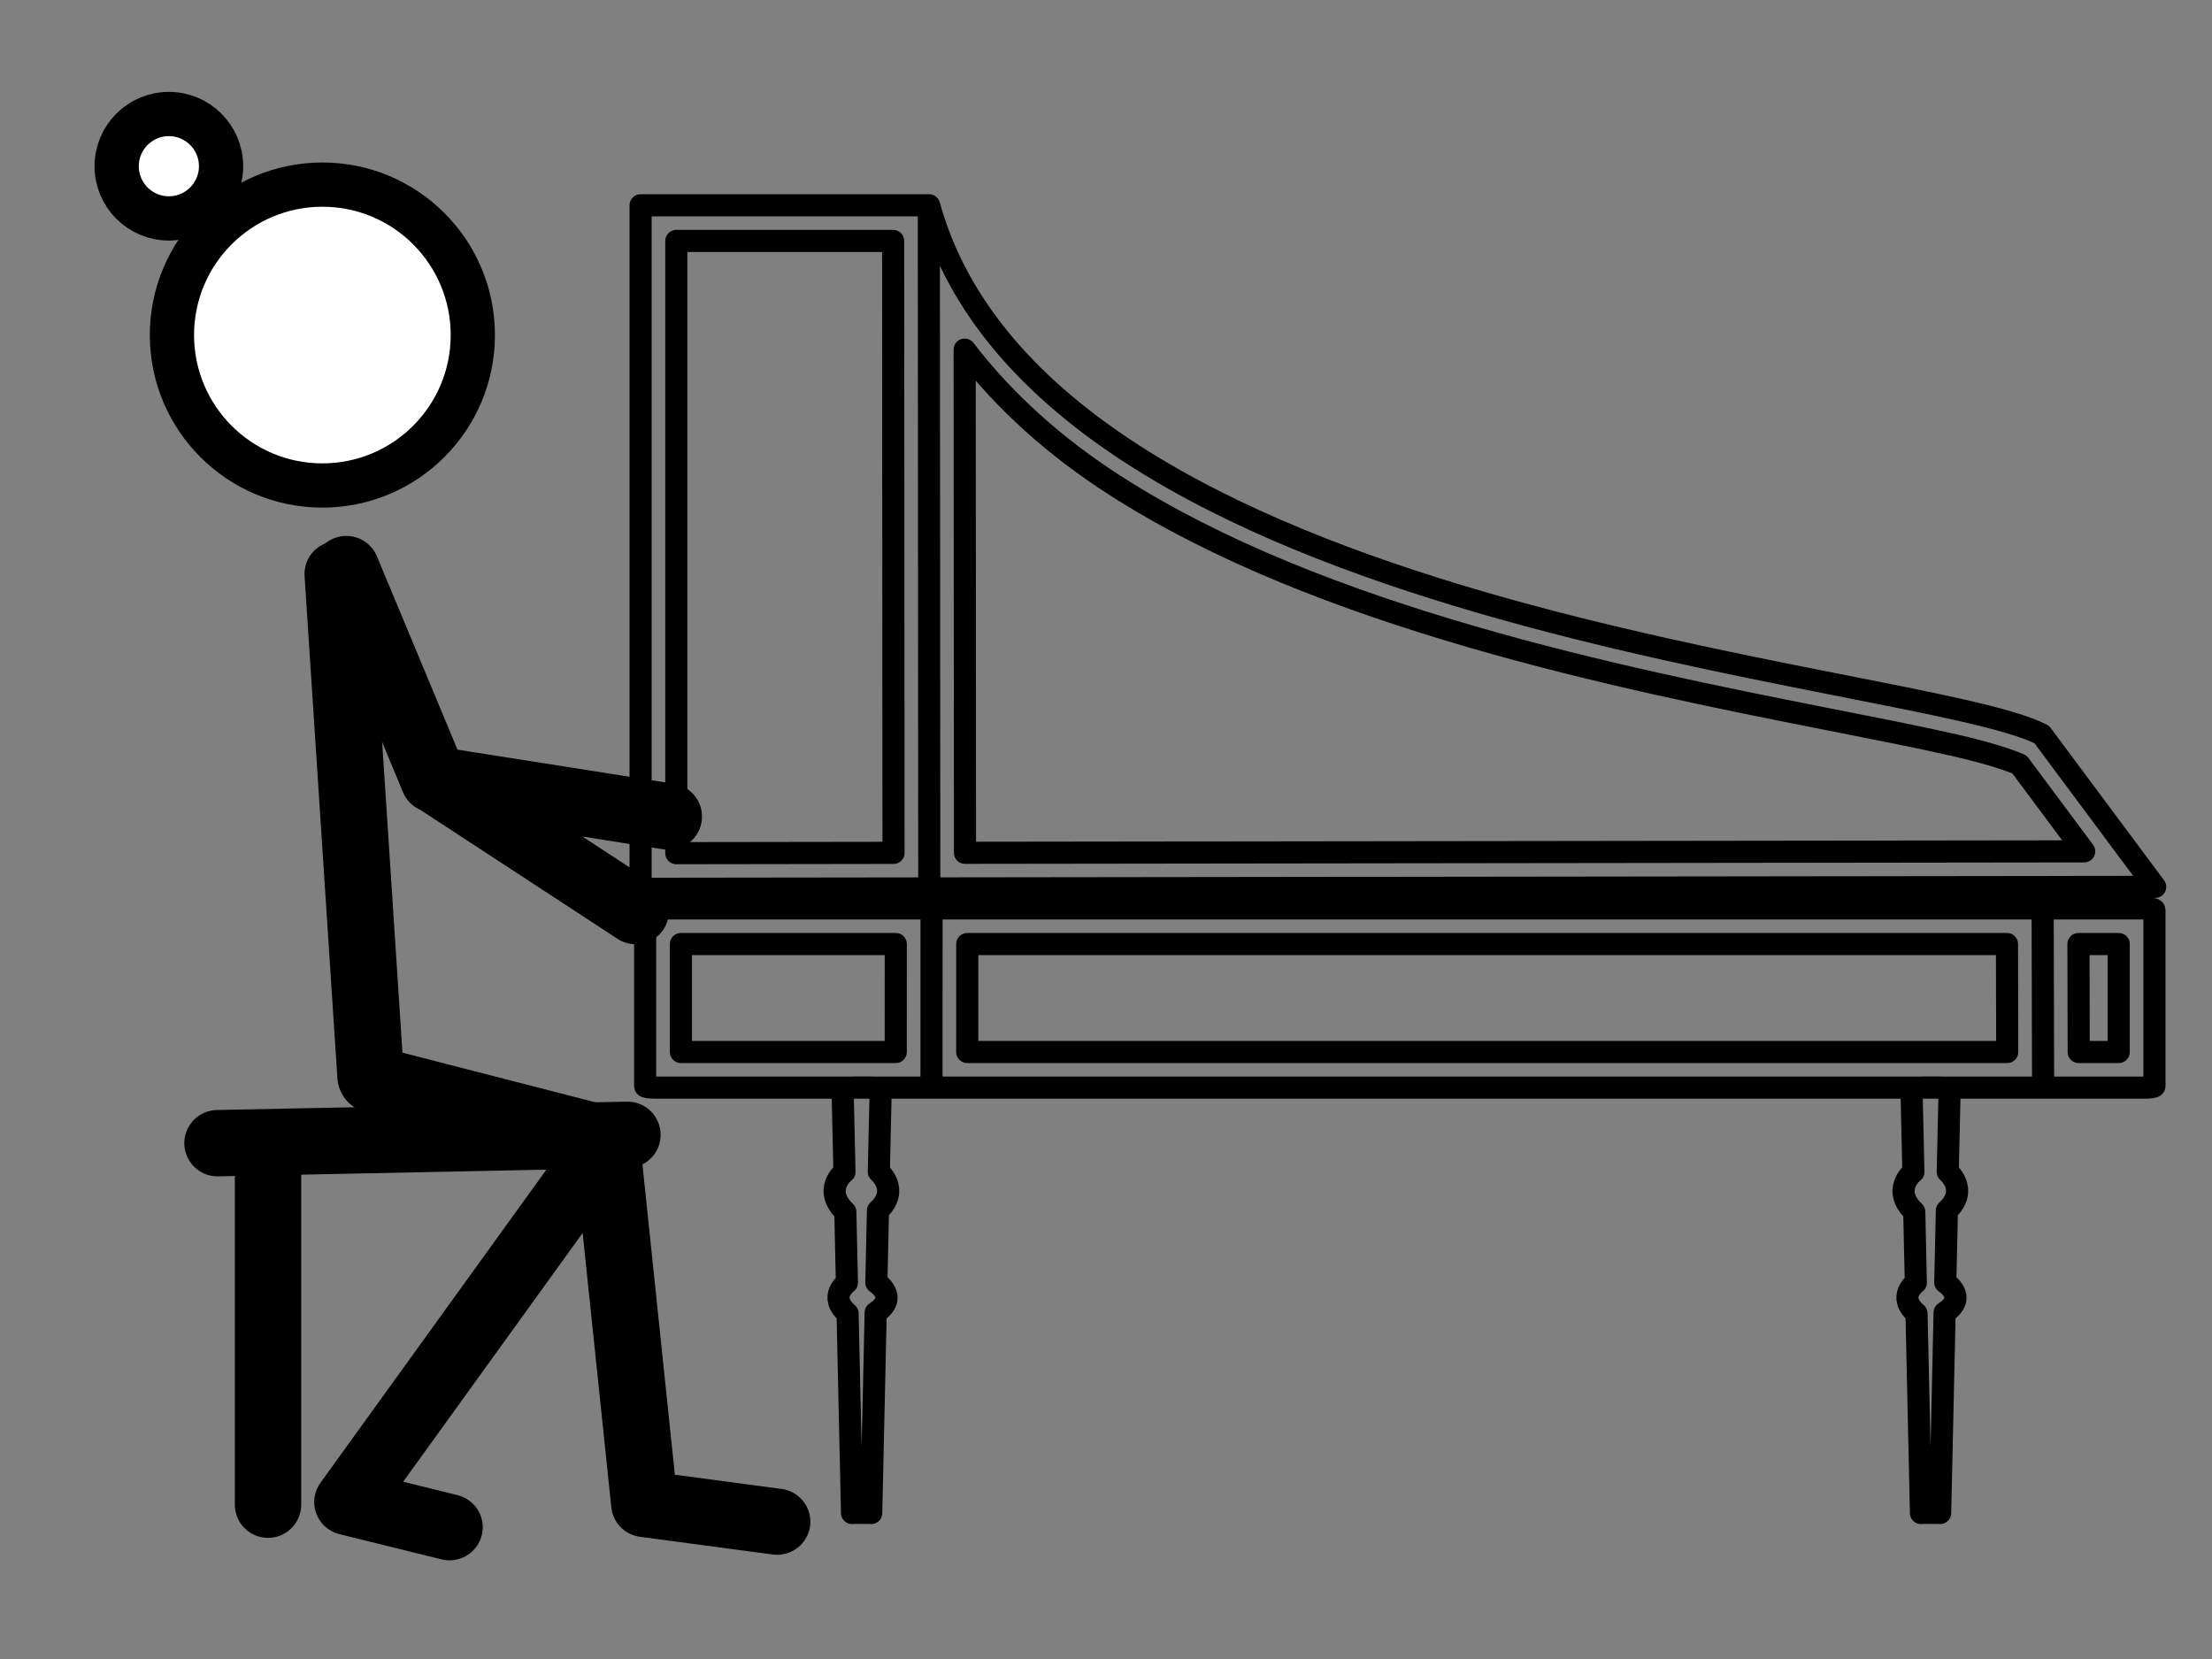 <?xml version="1.0" encoding="UTF-8" standalone="no"?>
<svg
   xml:space="preserve"
   width="100"
   height="75"
   version="1.1"
   id="svg7"
   sodipodi:docname="human_harpsichord_1.svg"
   inkscape:version="1.3.2 (091e20e, 2023-11-25)"
   xmlns:inkscape="http://www.inkscape.org/namespaces/inkscape"
   xmlns:sodipodi="http://sodipodi.sourceforge.net/DTD/sodipodi-0.dtd"
   xmlns="http://www.w3.org/2000/svg"
   xmlns:svg="http://www.w3.org/2000/svg"><rect width="100%" height="100%" fill="#808080" stroke="none"/><defs
     id="defs7" /><sodipodi:namedview
     id="namedview7"
     pagecolor="#ffffff"
     bordercolor="#000000"
     borderopacity="0.25"
     inkscape:showpageshadow="2"
     inkscape:pageopacity="0.0"
     inkscape:pagecheckerboard="0"
     inkscape:deskcolor="#d1d1d1"
     inkscape:current-layer="svg7" /><path
     id="path111"
     style="fill:none;stroke:#000000;stroke-width:1;stroke-linecap:round;stroke-linejoin:round;stroke-miterlimit:4.7;stroke-dasharray:none"
     d="m 30.575,10.892 v 27.678 l 9.819,-0.014 -0.018,-27.664 z m 13.035,4.913 0.015,22.748 50.596,-0.065 -2.924,-3.928 c -0.497,-0.217 -1.482,-0.538 -2.94,-0.871 C 86.768,33.325 84.75,32.931 82.461,32.479 77.883,31.576 72.215,30.439 66.524,28.785 60.834,27.131 55.115,24.969 50.391,21.934 47.726,20.221 45.424,18.169 43.61,15.805 Z M 30.782,42.678 v 4.881 h 9.713 l 0.001,-4.881 z m 12.946,0 -0.001,4.881 H 90.743 L 90.732,42.678 Z m 50.235,0 0.011,4.881 h 1.809 v -4.881 z m -7.106,6.487 h 0.839 c 0.245,0 0.442,0.03 0.442,0.068 l -0.084,3.745 c 0,0 0.978,0.807 -0.039,1.752 l -0.073,3.25 c 0,0 1.056,0.667 -0.03,1.359 l -0.202,9.061 -0.014,-0.006 h -0.839 l -0.014,0.006 -0.201,-9.02 c -0.906,-0.766 -0.031,-1.394 -0.031,-1.394 l -0.071,-3.199 c -1.063,-1.021 -0.04,-1.807 -0.04,-1.807 l -0.084,-3.746 c -8.57e-4,-0.038 0.197,-0.068 0.442,-0.068 z m -48.324,0 h 0.839 c 0.245,0 0.442,0.03 0.442,0.068 l -0.084,3.745 c 0,0 0.978,0.807 -0.039,1.752 l -0.073,3.25 c 0,0 1.056,0.667 -0.03,1.359 l -0.202,9.061 -0.014,-0.006 h -0.839 l -0.014,0.006 -0.201,-9.02 c -0.906,-0.766 -0.031,-1.394 -0.031,-1.394 l -0.071,-3.199 c -1.063,-1.021 -0.04,-1.807 -0.04,-1.807 l -0.084,-3.746 c -8.56e-4,-0.038 0.197,-0.068 0.442,-0.068 z m 3.478,-9.226 -0.021,-30.643 M 28.96,40.181 V 9.281 h 13.042 c 5.23,18.886 44.604,21.026 50.299,23.922 l 5.13,6.891 z m 13.153,1.036 -0.002,7.843 m 50.233,-7.895 0.02,7.895 M 29.608,41.067 h 67.348 c 0.245,0 0.442,0.03 0.442,0.068 v 7.967 c 0,0.038 -0.197,0.068 -0.442,0.068 H 29.608 c -0.245,0 -0.442,-0.03 -0.442,-0.068 v -7.967 c 0,-0.038 0.197,-0.068 0.442,-0.068 z"
     inkscape:label="cembalo" /><g
     id="g111"
     inkscape:label="player"
     transform="translate(10.764,-12.826)"><g
       style="display:inline;stroke-width:1.839;stroke-dasharray:none"
       id="g3"
       transform="translate(-45.445,-0.067)"><path
         d="M 44.524,27.836 45.432,41.812"
         style="fill:none;stroke:#000000;stroke-width:1.839;stroke-linecap:round;stroke-linejoin:round;stroke-miterlimit:4.7;stroke-dasharray:none;stroke-opacity:1"
         transform="matrix(1.637,0,0,1.626,-22.934,-6.417)"
         id="path2"
         sodipodi:nodetypes="cc" /><path
         d="m 56.655,54.184 -3.662,-0.491 -1.048,-10.095 -6.482,-1.724 6.546,1.695 -7.216,10.069 2.815,0.7"
         style="display:inline;fill:none;stroke:#000000;stroke-width:1.839;stroke-linecap:round;stroke-linejoin:round;stroke-miterlimit:4.7;stroke-dasharray:none;stroke-opacity:1"
         transform="matrix(1.637,0,0,1.626,-22.934,-6.417)"
         id="path3"
         sodipodi:nodetypes="ccccccc" /></g><circle
       style="fill:#ffffff;fill-opacity:1;stroke:#000000;stroke-width:2;stroke-linecap:round;stroke-linejoin:round;stroke-miterlimit:4.7;stroke-dasharray:none;stroke-opacity:1"
       id="path117"
       cx="3.81"
       cy="27.973"
       r="6.801" /></g><path
     style="fill:none;fill-opacity:1;stroke:#000000;stroke-width:3;stroke-linecap:round;stroke-linejoin:round;stroke-miterlimit:4.7;stroke-dasharray:none;stroke-opacity:1"
     d="m 28.742,41.189 -9.132,-5.972 -3.954,-9.489 3.947,9.51 10.633,1.677"
     id="path112"
     sodipodi:nodetypes="ccccc" /><path
     style="fill:none;fill-opacity:1;stroke:#000000;stroke-width:3;stroke-linecap:round;stroke-linejoin:round;stroke-miterlimit:4.7;stroke-dasharray:none;stroke-opacity:1"
     d="M 9.833,51.681 C 28.365,51.303 28.365,51.303 28.365,51.303"
     id="path113" /><path
     style="fill:none;fill-opacity:1;stroke:#000000;stroke-width:3;stroke-linecap:round;stroke-linejoin:round;stroke-miterlimit:4.7;stroke-dasharray:none;stroke-opacity:1"
     d="m 12.117,51.725 v 16.298"
     id="path114"
     sodipodi:nodetypes="cc" /><circle
     style="fill:#ffffff;fill-opacity:1;stroke:#000000;stroke-width:2;stroke-linecap:round;stroke-linejoin:round;stroke-miterlimit:4.7;stroke-dasharray:none;stroke-opacity:1"
     id="path118"
     cx="7.634"
     cy="7.514"
     r="2.36" /></svg>
